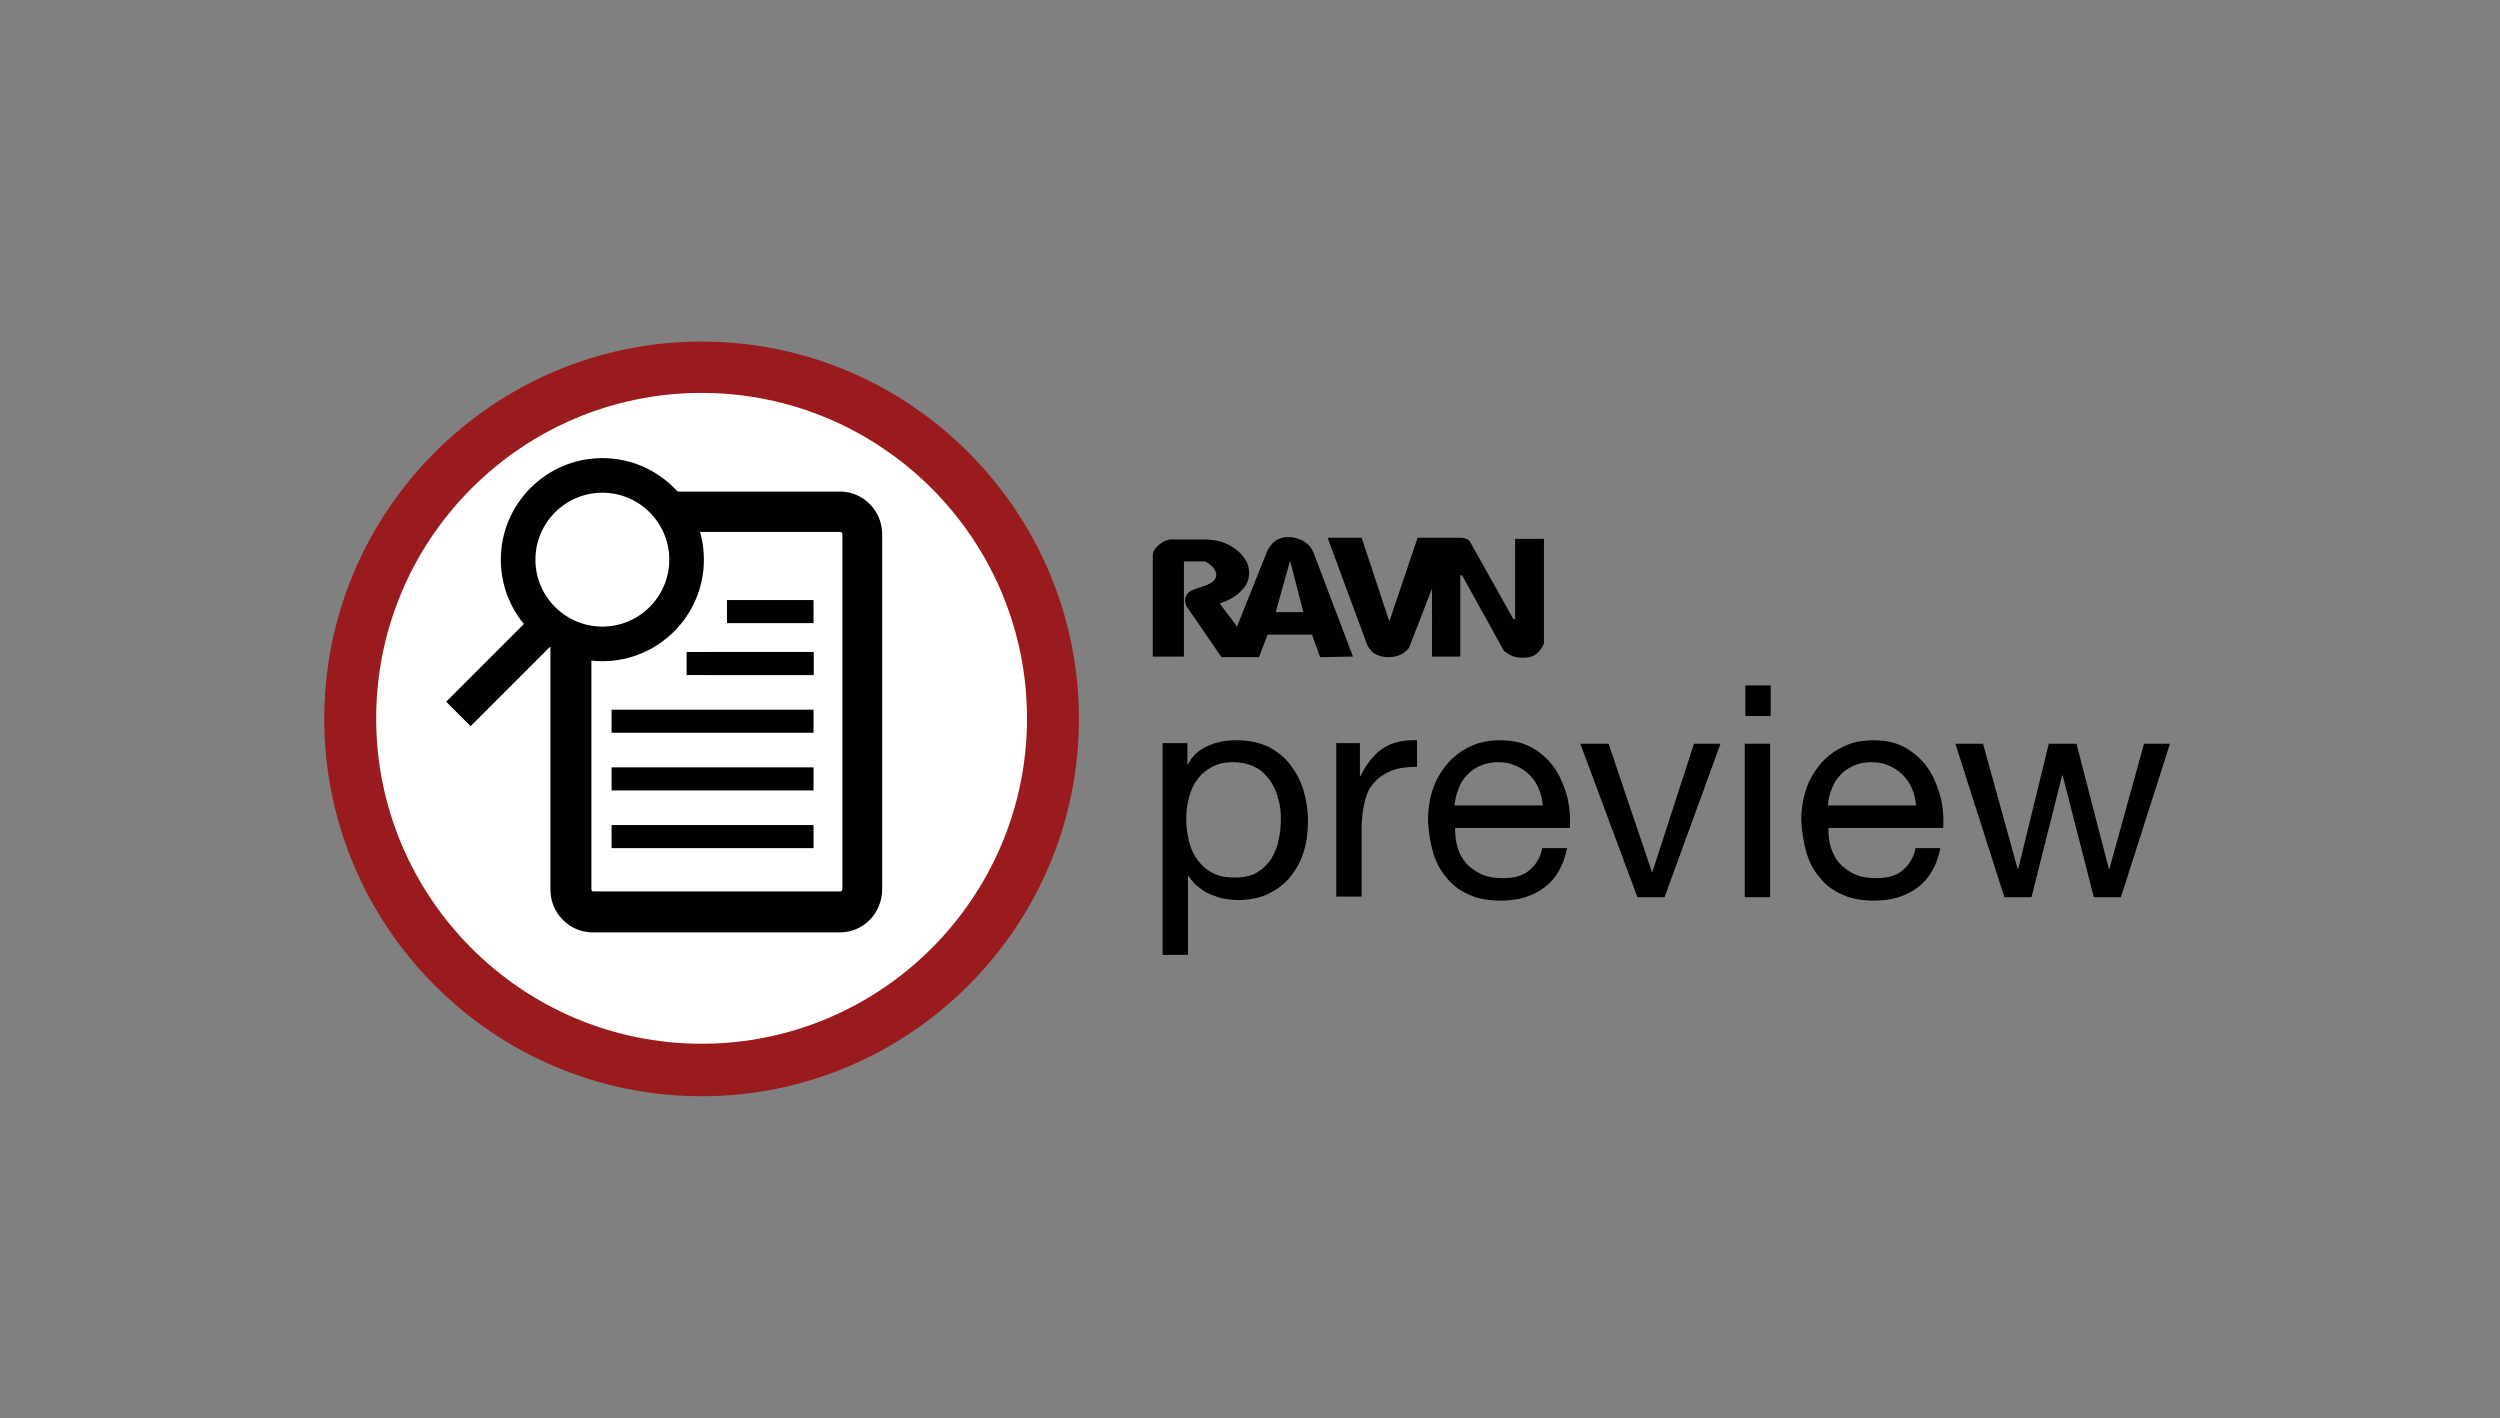 <?xml version="1.0" encoding="utf-8"?>
<!-- Generator: Adobe Illustrator 19.0.0, SVG Export Plug-In . SVG Version: 6.00 Build 0)  -->
<svg version="1.1" id="Layer_1" xmlns="http://www.w3.org/2000/svg" xmlns:xlink="http://www.w3.org/1999/xlink" x="0px" y="0px"
	 viewBox="0 0 433.3 245.8" style="enable-background:new 0 0 433.3 245.8;" xml:space="preserve">
<rect x="0" y="0" width="433.3" height="245.8" fill="#808080" stroke="none"/>
<style type="text/css">
	.st0{fill:none;stroke:#991C20;stroke-width:0.25;}
	.st1{fill:#010101;}
	.st2{fill-rule:evenodd;clip-rule:evenodd;fill:#FFFFFF;}
	.st3{fill:#FFFFFF;}
	.st4{fill:#991B1E;}
</style>
<g id="XMLID_1929_">
	<g id="XMLID_1942_">
		<path class="st0" d="M56.8,53"/>
	</g>
	<g id="XMLID_1945_">
		<path class="st0" d="M375.8,53.5"/>
	</g>
</g>
<g id="XMLID_31_">
	<path class="st1" d="M248.2,102l-4,10.3c-0.4,0.5-0.9,0.9-1.5,1.2c-0.7,0.3-1.4,0.4-2.1,0.4c-0.9,0-1.7-0.2-2.5-0.7
		c-0.3-0.2-0.5-0.5-0.7-0.7c-0.2-0.3-0.4-0.6-0.5-0.9l-6.8-18.4h5.9l4.8,14.5l4.9-14.5h7.7c0.7,0.1,1.2,0.3,1.5,0.9l7.4,13.2h0.3
		V93.4h5v18.1c-0.3,0.8-0.8,1.4-1.4,1.9c-0.5,0.4-1.3,0.6-2.3,0.6c-0.7,0-1.3-0.1-1.8-0.3c-0.5-0.2-1.4-0.8-1.5-1l-7.2-13h-0.3v14.1
		h-4.9V102z"/>
</g>
<g id="XMLID_28_">
	<path class="st1" d="M221.1,106.1l2.5-8.9l2.3,8.9H221.1z M227.7,95.9c-0.3-0.8-0.8-1.5-1.6-2c-0.8-0.5-1.7-0.8-2.7-0.8
		c0,0-0.3,0-0.4,0c-0.3,0-0.6,0-1,0.2c-0.4,0.1-0.7,0.2-0.9,0.4c-0.7,0.5-1.2,1.2-1.5,1.9l-5.2,13l-3-4c1.1-0.4,2-0.8,2.7-1.3
		c0.7-0.5,1.3-1.1,1.8-1.8c0.4-0.7,0.6-1.4,0.6-2.2c0-1.6-0.8-2.9-2.3-4.1c-1.6-1.2-3.4-1.7-5.5-1.7H203c-0.7,0-1.5,0.4-2.1,0.9
		c-0.6,0.5-1,1-1.1,1.7l0,2.7l0,15v0h5.4V97.3h3.7c0.6,0.4,1.1,0.7,1.4,1.1c0.3,0.4,0.5,0.8,0.5,1.2c0,0.8-0.6,1.4-1.9,1.9
		c-0.6,0.2-1.2,0.4-1.8,0.6c-1.1,0.4-1.7,1-1.7,1.9c0,0.3,0.1,0.6,0.2,1l6.1,8.9h6.5l0,0l1.5-3.9h7.7l1.4,3.9l5.7-0.1L227.7,95.9z"
		/>
</g>
<g id="XMLID_27_">
	<path id="XMLID_36_" d="M205.8,128.9v3.6h0.1c0.7-1.5,1.9-2.5,3.4-3.2c1.5-0.7,3.2-1,5.1-1c2.1,0,3.8,0.4,5.4,1.1
		c1.5,0.8,2.8,1.8,3.8,3.1c1,1.3,1.8,2.8,2.3,4.4c0.5,1.7,0.8,3.5,0.8,5.3s-0.2,3.7-0.7,5.3c-0.5,1.7-1.3,3.1-2.3,4.4
		s-2.3,2.2-3.8,3c-1.5,0.7-3.3,1.1-5.3,1.1c-0.7,0-1.4-0.1-2.2-0.2c-0.8-0.1-1.6-0.4-2.4-0.7c-0.8-0.3-1.5-0.7-2.2-1.3
		c-0.7-0.5-1.3-1.2-1.8-2h-0.1v13.7h-4.4v-36.7H205.8z M221.5,138.3c-0.3-1.2-0.8-2.2-1.5-3.2c-0.7-0.9-1.5-1.7-2.6-2.2
		c-1-0.5-2.3-0.8-3.7-0.8c-1.5,0-2.7,0.3-3.8,0.9c-1,0.6-1.9,1.3-2.5,2.3c-0.7,0.9-1.1,2-1.4,3.2c-0.3,1.2-0.4,2.4-0.4,3.6
		c0,1.3,0.2,2.6,0.5,3.8c0.3,1.2,0.8,2.3,1.5,3.2c0.7,0.9,1.5,1.7,2.6,2.2c1.1,0.6,2.3,0.8,3.9,0.8c1.5,0,2.8-0.3,3.8-0.9
		c1-0.6,1.8-1.4,2.4-2.3c0.6-1,1.1-2.1,1.3-3.3c0.3-1.2,0.4-2.5,0.4-3.8C222,140.7,221.9,139.5,221.5,138.3z"/>
	<path id="XMLID_39_" d="M235.7,128.9v5.6h0.1c1.1-2.2,2.4-3.8,3.9-4.8c1.5-1,3.5-1.5,5.9-1.4v4.6c-1.7,0-3.2,0.2-4.5,0.7
		c-1.2,0.5-2.2,1.2-3,2.1c-0.8,0.9-1.3,2-1.6,3.4c-0.3,1.3-0.5,2.8-0.5,4.5v11.8h-4.4v-26.6H235.7z"/>
	<path id="XMLID_41_" d="M267.7,153.8c-2,1.5-4.5,2.3-7.5,2.3c-2.1,0-4-0.3-5.5-1c-1.6-0.7-2.9-1.6-3.9-2.9
		c-1.1-1.2-1.9-2.7-2.4-4.4c-0.5-1.7-0.8-3.6-0.9-5.6c0-2,0.3-3.9,0.9-5.6c0.6-1.7,1.5-3.1,2.6-4.4c1.1-1.2,2.4-2.2,4-2.9
		c1.5-0.7,3.2-1,5-1c2.4,0,4.3,0.5,5.9,1.5s2.8,2.2,3.8,3.7c0.9,1.5,1.6,3.2,2,4.9c0.4,1.8,0.5,3.5,0.4,5.1h-19.9
		c0,1.2,0.1,2.3,0.4,3.3c0.3,1,0.8,2,1.5,2.8c0.7,0.8,1.6,1.4,2.6,1.9c1.1,0.5,2.3,0.7,3.8,0.7c1.9,0,3.4-0.4,4.5-1.3s2-2.2,2.3-3.9
		h4.3C271,150,269.7,152.3,267.7,153.8z M266.7,136.7c-0.4-0.9-0.9-1.7-1.6-2.4c-0.7-0.7-1.5-1.2-2.4-1.6c-0.9-0.4-1.9-0.6-3-0.6
		c-1.1,0-2.2,0.2-3.1,0.6c-0.9,0.4-1.7,0.9-2.3,1.6c-0.7,0.7-1.2,1.5-1.5,2.4c-0.4,0.9-0.6,1.9-0.7,2.9h15.3
		C267.3,138.6,267.1,137.6,266.7,136.7z"/>
	<path id="XMLID_44_" d="M283.8,155.5l-9.9-26.6h4.9l7.5,22.2h0.1l7.2-22.2h4.6l-9.7,26.6H283.8z"/>
	<path id="XMLID_46_" d="M302.5,124.1v-5.3h4.4v5.3H302.5z M306.8,128.9v26.6h-4.4v-26.6H306.8z"/>
	<path id="XMLID_49_" d="M332.4,153.8c-2,1.5-4.5,2.3-7.5,2.3c-2.1,0-4-0.3-5.5-1c-1.6-0.7-2.9-1.6-3.9-2.9
		c-1.1-1.2-1.9-2.7-2.4-4.4c-0.5-1.7-0.8-3.6-0.9-5.6c0-2,0.3-3.9,0.9-5.6c0.6-1.7,1.5-3.1,2.6-4.4c1.1-1.2,2.4-2.2,4-2.9
		c1.5-0.7,3.2-1,5-1c2.4,0,4.3,0.5,5.9,1.5s2.8,2.2,3.8,3.7c0.9,1.5,1.6,3.2,2,4.9c0.4,1.8,0.5,3.5,0.4,5.1h-19.9
		c0,1.2,0.1,2.3,0.4,3.3c0.3,1,0.8,2,1.5,2.8c0.7,0.8,1.6,1.4,2.6,1.9c1.1,0.5,2.3,0.7,3.8,0.7c1.9,0,3.4-0.4,4.5-1.3s2-2.2,2.3-3.9
		h4.3C335.7,150,334.4,152.3,332.4,153.8z M331.4,136.7c-0.4-0.9-0.9-1.7-1.6-2.4c-0.7-0.7-1.5-1.2-2.4-1.6c-0.9-0.4-1.9-0.6-3-0.6
		c-1.1,0-2.2,0.2-3.1,0.6c-0.9,0.4-1.7,0.9-2.3,1.6c-0.7,0.7-1.2,1.5-1.5,2.4c-0.4,0.9-0.6,1.9-0.7,2.9h15.3
		C332,138.6,331.8,137.6,331.4,136.7z"/>
	<path id="XMLID_52_" d="M362.9,155.5l-5.4-21.1h-0.1l-5.3,21.1h-4.7l-8.5-26.6h4.8l6,21.7h0.1l5.3-21.7h4.8l5.6,21.7h0.1l6-21.7
		h4.5l-8.5,26.6H362.9z"/>
</g>
<g id="XMLID_1_">
	<g id="XMLID_26_">
		<circle class="st2" cx="122.7" cy="123.6" r="60.9"/>
	</g>
	<g id="XMLID_2_">
		<g id="XMLID_22_">
			<g id="XMLID_23_">
				<path class="st1" d="M145.6,161.6h-42.9c-4,0-7.3-3.3-7.3-7.4V92.6c0-4.1,3.3-7.4,7.3-7.4h42.9c4,0,7.3,3.3,7.3,7.4v61.5
					C152.9,158.3,149.6,161.6,145.6,161.6z M102.8,92.2c-0.1,0-0.3,0.2-0.3,0.4v61.5c0,0.3,0.2,0.4,0.3,0.4h42.9
					c0.1,0,0.3-0.2,0.3-0.4V92.6c0-0.3-0.2-0.4-0.3-0.4H102.8z"/>
			</g>
		</g>
		<g id="XMLID_20_">
			<g id="XMLID_21_">
				<rect x="106" y="143" class="st1" width="35" height="4"/>
			</g>
		</g>
		<g id="XMLID_15_">
			<g id="XMLID_19_">
				<circle class="st3" cx="104.4" cy="97" r="14.6"/>
			</g>
			<g id="XMLID_16_">
				<path class="st1" d="M104.4,114.6c-9.7,0-17.6-7.9-17.6-17.6c0-9.7,7.9-17.6,17.6-17.6S122,87.3,122,97
					C122,106.7,114.1,114.6,104.4,114.6z M104.4,85.4c-6.4,0-11.6,5.2-11.6,11.6c0,6.4,5.2,11.6,11.6,11.6S116,103.4,116,97
					C116,90.6,110.8,85.4,104.4,85.4z"/>
			</g>
		</g>
		<g id="XMLID_13_">
			<g id="XMLID_14_">
				
					<rect x="84.7" y="103.9" transform="matrix(0.707 0.707 -0.707 0.707 107.379 -28.192)" class="st1" width="6" height="23.3"/>
			</g>
		</g>
		<g id="XMLID_11_">
			<g id="XMLID_12_">
				<rect x="106" y="133" class="st1" width="35" height="4"/>
			</g>
		</g>
		<g id="XMLID_9_">
			<g id="XMLID_10_">
				<rect x="106" y="123" class="st1" width="35" height="4"/>
			</g>
		</g>
		<g id="XMLID_7_">
			<g id="XMLID_8_">
				<rect x="123" y="113" class="st1" width="18" height="4"/>
			</g>
		</g>
		<g id="XMLID_5_">
			<g id="XMLID_6_">
				<rect x="126" y="104" class="st1" width="15" height="4"/>
			</g>
		</g>
		<g id="XMLID_3_">
			<g id="XMLID_4_">
				<rect x="119" y="113" class="st1" width="22" height="4"/>
			</g>
		</g>
	</g>
</g>
<g id="XMLID_1448_">
	<path id="XMLID_33_" class="st4" d="M121.6,190c-36.1,0-65.4-29.4-65.4-65.4c0-36.1,29.4-65.4,65.4-65.4
		c36.1,0,65.4,29.4,65.4,65.4C187,160.6,157.7,190,121.6,190z M121.6,68.1c-31.1,0-56.4,25.3-56.4,56.4c0,31.1,25.3,56.4,56.4,56.4
		c31.1,0,56.4-25.3,56.4-56.4C178,93.4,152.7,68.1,121.6,68.1z"/>
</g>
</svg>
